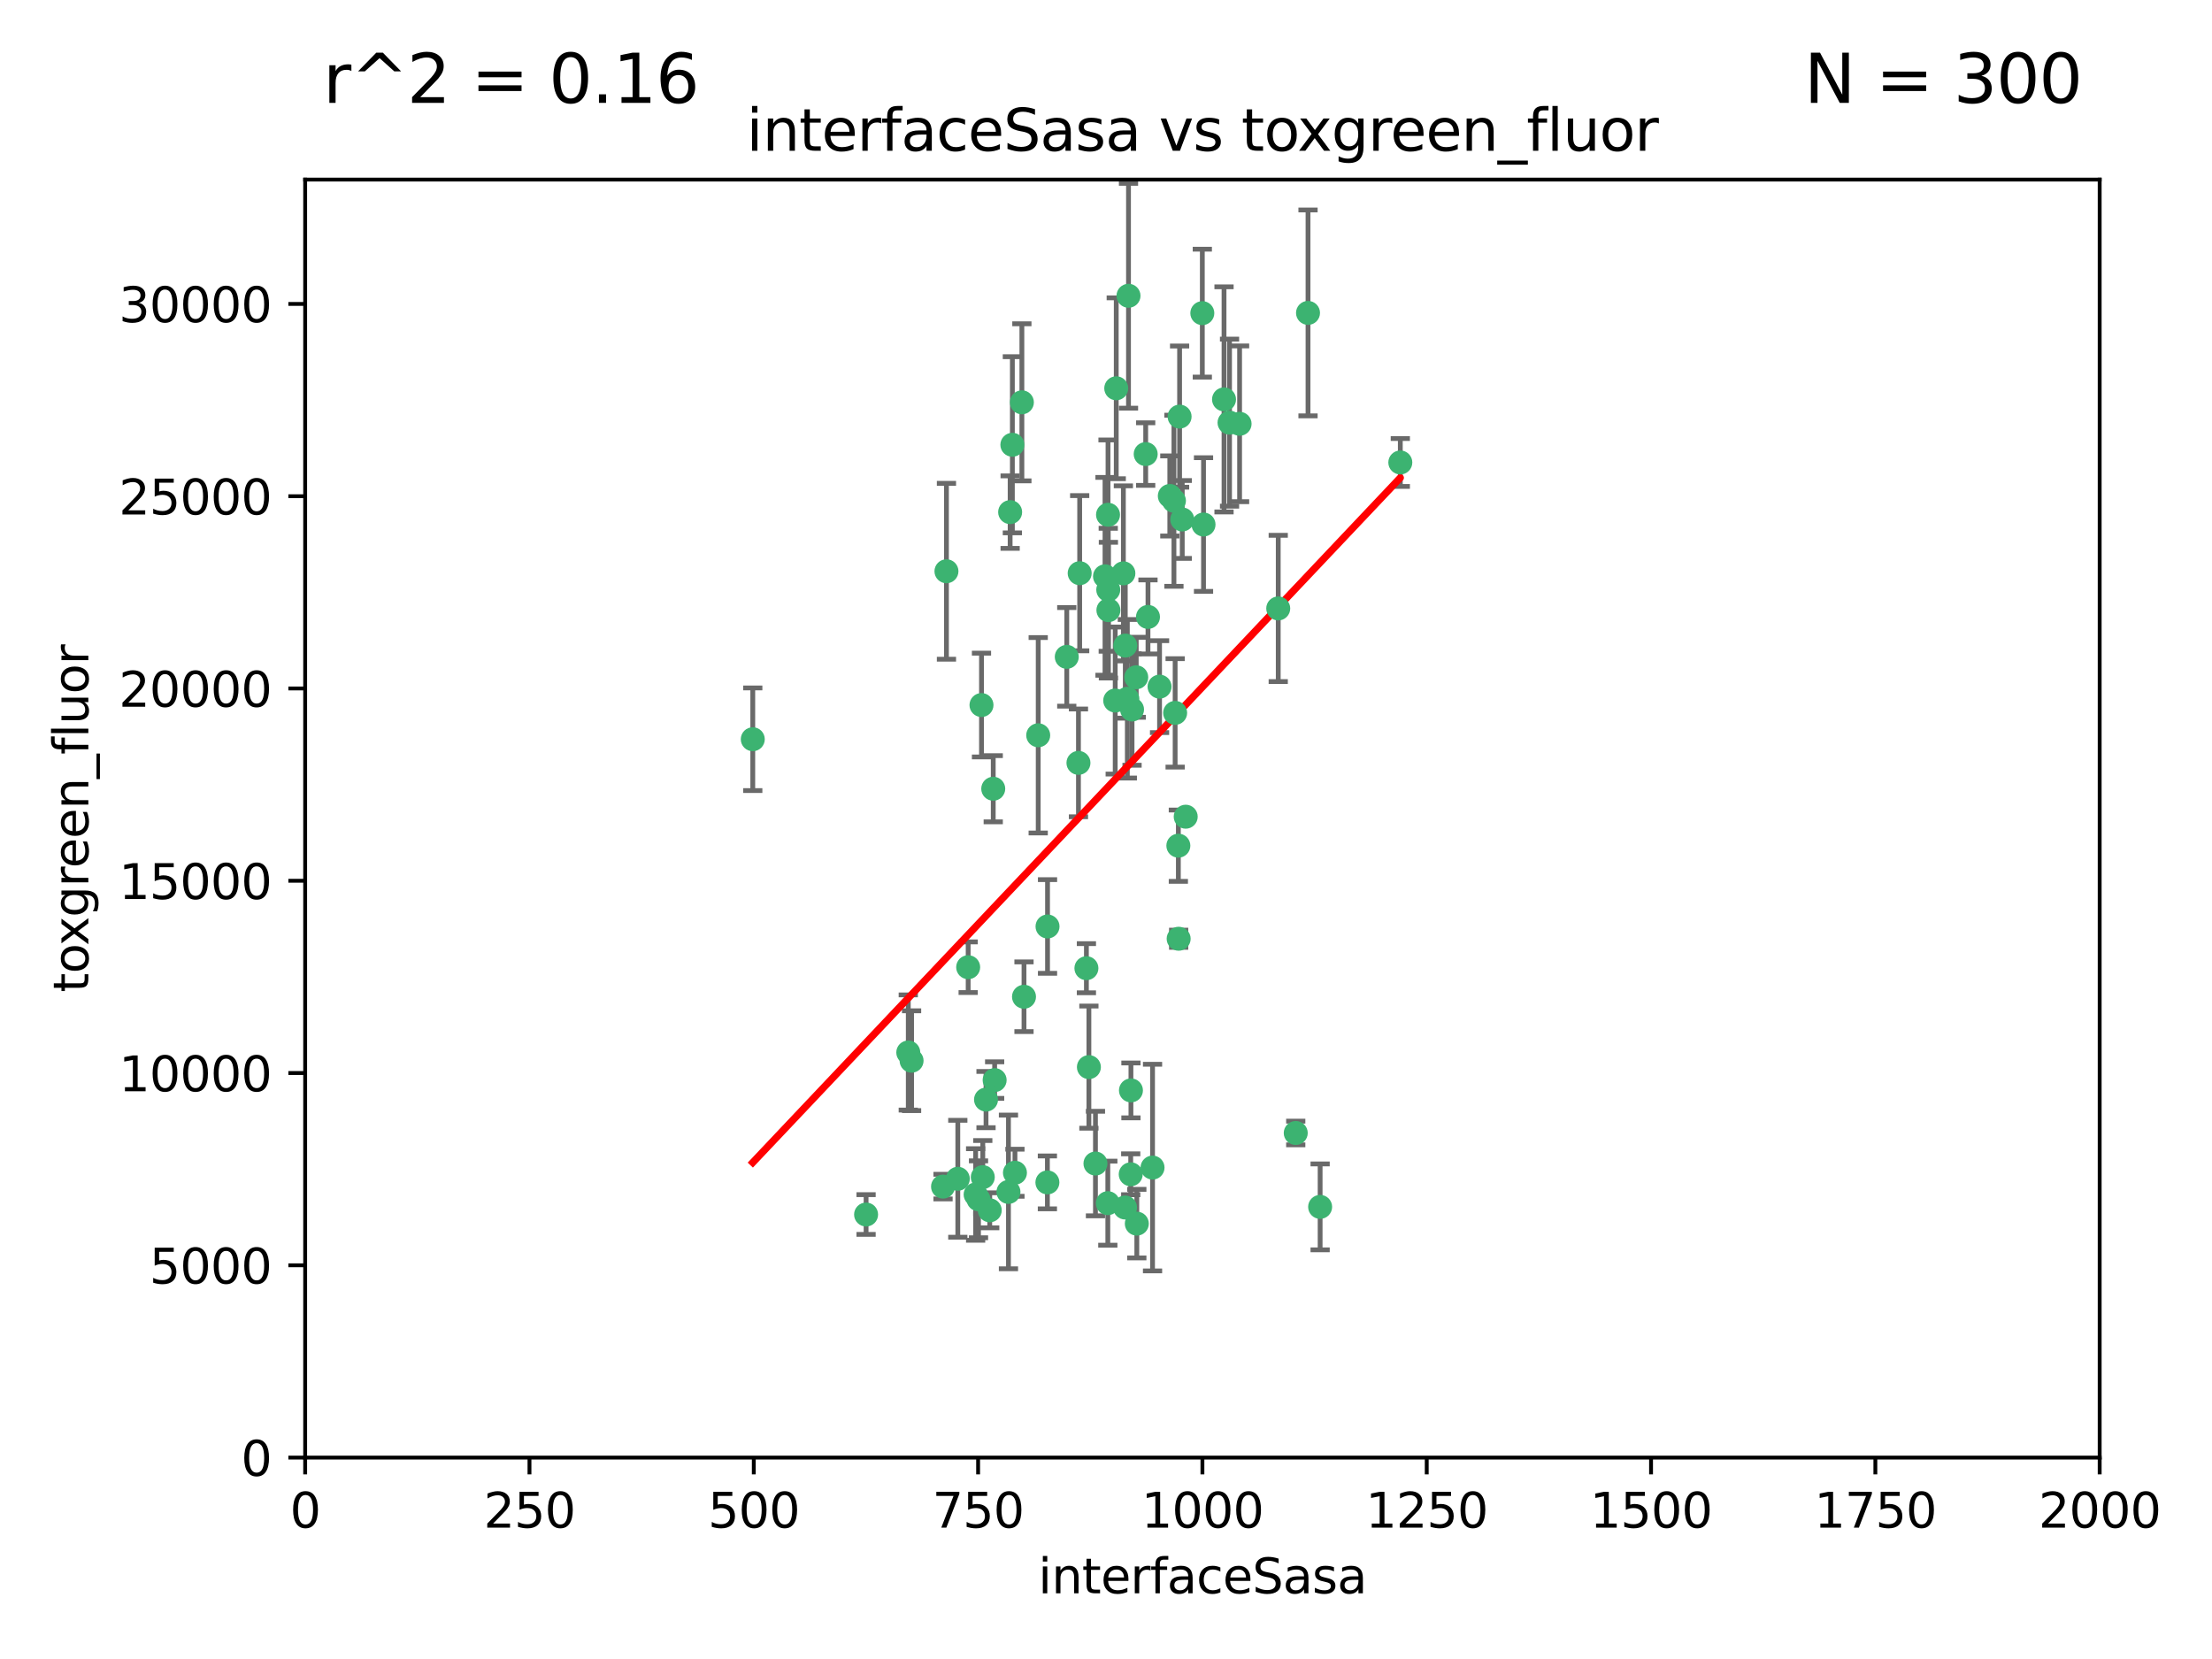 <?xml version="1.0" encoding="utf-8" standalone="no"?>
<!DOCTYPE svg PUBLIC "-//W3C//DTD SVG 1.1//EN"
  "http://www.w3.org/Graphics/SVG/1.1/DTD/svg11.dtd">
<svg xmlns:xlink="http://www.w3.org/1999/xlink" width="460.8pt" height="345.6pt" viewBox="0 0 460.8 345.6" xmlns="http://www.w3.org/2000/svg" version="1.1">
 <defs>
  <style type="text/css">*{stroke-linejoin: round; stroke-linecap: butt}</style>
 </defs>
 <g id="figure_1">
  <g id="patch_1">
   <path d="M 0 345.6 
L 460.8 345.6 
L 460.8 0 
L 0 0 
z
" style="fill: #ffffff"/>
  </g>
  <g id="axes_1">
   <g id="patch_2">
    <path d="M 63.571 303.64 
L 437.4 303.64 
L 437.4 37.411 
L 63.571 37.411 
z
" style="fill: #ffffff"/>
   </g>
   <g id="PathCollection_1">
    <defs>
     <path id="m732d95bd0b" d="M 0 1.118 
C 0.297 1.118 0.581 1 0.791 0.791 
C 1 0.581 1.118 0.297 1.118 0 
C 1.118 -0.297 1 -0.581 0.791 -0.791 
C 0.581 -1 0.297 -1.118 0 -1.118 
C -0.297 -1.118 -0.581 -1 -0.791 -0.791 
C -1 -0.581 -1.118 -0.297 -1.118 0 
C -1.118 0.297 -1 0.581 -0.791 0.791 
C -0.581 1 -0.297 1.118 0 1.118 
z
" style="stroke: #3cb371"/>
    </defs>
    <g clip-path="url(#p63d8b1e27f)">
     <use xlink:href="#m732d95bd0b" x="243.693" y="103.319" style="fill: #3cb371; stroke: #3cb371"/>
     <use xlink:href="#m732d95bd0b" x="272.484" y="65.184" style="fill: #3cb371; stroke: #3cb371"/>
     <use xlink:href="#m732d95bd0b" x="234.418" y="134.491" style="fill: #3cb371; stroke: #3cb371"/>
     <use xlink:href="#m732d95bd0b" x="266.28" y="126.749" style="fill: #3cb371; stroke: #3cb371"/>
     <use xlink:href="#m732d95bd0b" x="250.716" y="109.268" style="fill: #3cb371; stroke: #3cb371"/>
     <use xlink:href="#m732d95bd0b" x="254.987" y="83.201" style="fill: #3cb371; stroke: #3cb371"/>
     <use xlink:href="#m732d95bd0b" x="212.875" y="83.811" style="fill: #3cb371; stroke: #3cb371"/>
     <use xlink:href="#m732d95bd0b" x="258.229" y="88.286" style="fill: #3cb371; stroke: #3cb371"/>
     <use xlink:href="#m732d95bd0b" x="241.557" y="143.039" style="fill: #3cb371; stroke: #3cb371"/>
     <use xlink:href="#m732d95bd0b" x="230.869" y="122.859" style="fill: #3cb371; stroke: #3cb371"/>
     <use xlink:href="#m732d95bd0b" x="230.194" y="120.054" style="fill: #3cb371; stroke: #3cb371"/>
     <use xlink:href="#m732d95bd0b" x="246.284" y="108.214" style="fill: #3cb371; stroke: #3cb371"/>
     <use xlink:href="#m732d95bd0b" x="244.553" y="104.315" style="fill: #3cb371; stroke: #3cb371"/>
     <use xlink:href="#m732d95bd0b" x="235.088" y="61.614" style="fill: #3cb371; stroke: #3cb371"/>
     <use xlink:href="#m732d95bd0b" x="232.318" y="145.935" style="fill: #3cb371; stroke: #3cb371"/>
     <use xlink:href="#m732d95bd0b" x="256.134" y="88.045" style="fill: #3cb371; stroke: #3cb371"/>
     <use xlink:href="#m732d95bd0b" x="232.534" y="80.887" style="fill: #3cb371; stroke: #3cb371"/>
     <use xlink:href="#m732d95bd0b" x="234.02" y="119.44" style="fill: #3cb371; stroke: #3cb371"/>
     <use xlink:href="#m732d95bd0b" x="238.669" y="94.593" style="fill: #3cb371; stroke: #3cb371"/>
     <use xlink:href="#m732d95bd0b" x="210.43" y="106.684" style="fill: #3cb371; stroke: #3cb371"/>
     <use xlink:href="#m732d95bd0b" x="226.319" y="201.695" style="fill: #3cb371; stroke: #3cb371"/>
     <use xlink:href="#m732d95bd0b" x="245.731" y="86.787" style="fill: #3cb371; stroke: #3cb371"/>
     <use xlink:href="#m732d95bd0b" x="269.927" y="236.024" style="fill: #3cb371; stroke: #3cb371"/>
     <use xlink:href="#m732d95bd0b" x="240.095" y="243.228" style="fill: #3cb371; stroke: #3cb371"/>
     <use xlink:href="#m732d95bd0b" x="291.711" y="96.341" style="fill: #3cb371; stroke: #3cb371"/>
     <use xlink:href="#m732d95bd0b" x="224.916" y="119.409" style="fill: #3cb371; stroke: #3cb371"/>
     <use xlink:href="#m732d95bd0b" x="250.465" y="65.233" style="fill: #3cb371; stroke: #3cb371"/>
     <use xlink:href="#m732d95bd0b" x="204.462" y="146.874" style="fill: #3cb371; stroke: #3cb371"/>
     <use xlink:href="#m732d95bd0b" x="201.688" y="201.487" style="fill: #3cb371; stroke: #3cb371"/>
     <use xlink:href="#m732d95bd0b" x="204.731" y="245.224" style="fill: #3cb371; stroke: #3cb371"/>
     <use xlink:href="#m732d95bd0b" x="228.204" y="242.388" style="fill: #3cb371; stroke: #3cb371"/>
     <use xlink:href="#m732d95bd0b" x="226.837" y="222.299" style="fill: #3cb371; stroke: #3cb371"/>
     <use xlink:href="#m732d95bd0b" x="236.82" y="254.906" style="fill: #3cb371; stroke: #3cb371"/>
     <use xlink:href="#m732d95bd0b" x="222.228" y="136.835" style="fill: #3cb371; stroke: #3cb371"/>
     <use xlink:href="#m732d95bd0b" x="230.822" y="107.234" style="fill: #3cb371; stroke: #3cb371"/>
     <use xlink:href="#m732d95bd0b" x="224.662" y="158.921" style="fill: #3cb371; stroke: #3cb371"/>
     <use xlink:href="#m732d95bd0b" x="275.007" y="251.417" style="fill: #3cb371; stroke: #3cb371"/>
     <use xlink:href="#m732d95bd0b" x="236.699" y="141.091" style="fill: #3cb371; stroke: #3cb371"/>
     <use xlink:href="#m732d95bd0b" x="230.901" y="127.107" style="fill: #3cb371; stroke: #3cb371"/>
     <use xlink:href="#m732d95bd0b" x="234.375" y="251.547" style="fill: #3cb371; stroke: #3cb371"/>
     <use xlink:href="#m732d95bd0b" x="245.473" y="176.169" style="fill: #3cb371; stroke: #3cb371"/>
     <use xlink:href="#m732d95bd0b" x="206.91" y="164.309" style="fill: #3cb371; stroke: #3cb371"/>
     <use xlink:href="#m732d95bd0b" x="235.596" y="227.152" style="fill: #3cb371; stroke: #3cb371"/>
     <use xlink:href="#m732d95bd0b" x="218.219" y="193.002" style="fill: #3cb371; stroke: #3cb371"/>
     <use xlink:href="#m732d95bd0b" x="230.779" y="250.642" style="fill: #3cb371; stroke: #3cb371"/>
     <use xlink:href="#m732d95bd0b" x="210.08" y="248.301" style="fill: #3cb371; stroke: #3cb371"/>
     <use xlink:href="#m732d95bd0b" x="239.146" y="128.518" style="fill: #3cb371; stroke: #3cb371"/>
     <use xlink:href="#m732d95bd0b" x="203.841" y="249.837" style="fill: #3cb371; stroke: #3cb371"/>
     <use xlink:href="#m732d95bd0b" x="189.211" y="219.251" style="fill: #3cb371; stroke: #3cb371"/>
     <use xlink:href="#m732d95bd0b" x="244.803" y="148.507" style="fill: #3cb371; stroke: #3cb371"/>
     <use xlink:href="#m732d95bd0b" x="203.241" y="248.836" style="fill: #3cb371; stroke: #3cb371"/>
     <use xlink:href="#m732d95bd0b" x="216.278" y="153.171" style="fill: #3cb371; stroke: #3cb371"/>
     <use xlink:href="#m732d95bd0b" x="245.536" y="195.558" style="fill: #3cb371; stroke: #3cb371"/>
     <use xlink:href="#m732d95bd0b" x="206.181" y="252.131" style="fill: #3cb371; stroke: #3cb371"/>
     <use xlink:href="#m732d95bd0b" x="213.318" y="207.64" style="fill: #3cb371; stroke: #3cb371"/>
     <use xlink:href="#m732d95bd0b" x="235.826" y="147.801" style="fill: #3cb371; stroke: #3cb371"/>
     <use xlink:href="#m732d95bd0b" x="196.452" y="247.192" style="fill: #3cb371; stroke: #3cb371"/>
     <use xlink:href="#m732d95bd0b" x="218.192" y="246.317" style="fill: #3cb371; stroke: #3cb371"/>
     <use xlink:href="#m732d95bd0b" x="247.005" y="170.133" style="fill: #3cb371; stroke: #3cb371"/>
     <use xlink:href="#m732d95bd0b" x="189.899" y="220.964" style="fill: #3cb371; stroke: #3cb371"/>
     <use xlink:href="#m732d95bd0b" x="180.421" y="253.008" style="fill: #3cb371; stroke: #3cb371"/>
     <use xlink:href="#m732d95bd0b" x="205.407" y="229.064" style="fill: #3cb371; stroke: #3cb371"/>
     <use xlink:href="#m732d95bd0b" x="234.846" y="145.567" style="fill: #3cb371; stroke: #3cb371"/>
     <use xlink:href="#m732d95bd0b" x="210.895" y="92.655" style="fill: #3cb371; stroke: #3cb371"/>
     <use xlink:href="#m732d95bd0b" x="197.163" y="119.004" style="fill: #3cb371; stroke: #3cb371"/>
     <use xlink:href="#m732d95bd0b" x="211.432" y="244.305" style="fill: #3cb371; stroke: #3cb371"/>
     <use xlink:href="#m732d95bd0b" x="199.529" y="245.561" style="fill: #3cb371; stroke: #3cb371"/>
     <use xlink:href="#m732d95bd0b" x="235.549" y="244.625" style="fill: #3cb371; stroke: #3cb371"/>
     <use xlink:href="#m732d95bd0b" x="207.202" y="225.004" style="fill: #3cb371; stroke: #3cb371"/>
     <use xlink:href="#m732d95bd0b" x="156.817" y="153.996" style="fill: #3cb371; stroke: #3cb371"/>
    </g>
   </g>
   <g id="matplotlib.axis_1">
    <g id="xtick_1">
     <g id="line2d_1">
      <defs>
       <path id="m27778fb259" d="M 0 0 
L 0 3.5 
" style="stroke: #000000; stroke-width: 0.8"/>
      </defs>
      <g>
       <use xlink:href="#m27778fb259" x="63.571" y="303.64" style="stroke: #000000; stroke-width: 0.8"/>
      </g>
     </g>
     <g id="text_1">
      <!-- 0 -->
      <g transform="translate(60.39 318.238)scale(0.1 -0.1)">
       <defs>
        <path id="DejaVuSans-30" d="M 2034 4250 
Q 1547 4250 1301 3770 
Q 1056 3291 1056 2328 
Q 1056 1369 1301 889 
Q 1547 409 2034 409 
Q 2525 409 2770 889 
Q 3016 1369 3016 2328 
Q 3016 3291 2770 3770 
Q 2525 4250 2034 4250 
z
M 2034 4750 
Q 2819 4750 3233 4129 
Q 3647 3509 3647 2328 
Q 3647 1150 3233 529 
Q 2819 -91 2034 -91 
Q 1250 -91 836 529 
Q 422 1150 422 2328 
Q 422 3509 836 4129 
Q 1250 4750 2034 4750 
z
" transform="scale(0.016)"/>
       </defs>
       <use xlink:href="#DejaVuSans-30"/>
      </g>
     </g>
    </g>
    <g id="xtick_2">
     <g id="line2d_2">
      <g>
       <use xlink:href="#m27778fb259" x="110.3" y="303.64" style="stroke: #000000; stroke-width: 0.8"/>
      </g>
     </g>
     <g id="text_2">
      <!-- 250 -->
      <g transform="translate(100.756 318.238)scale(0.1 -0.1)">
       <defs>
        <path id="DejaVuSans-32" d="M 1228 531 
L 3431 531 
L 3431 0 
L 469 0 
L 469 531 
Q 828 903 1448 1529 
Q 2069 2156 2228 2338 
Q 2531 2678 2651 2914 
Q 2772 3150 2772 3378 
Q 2772 3750 2511 3984 
Q 2250 4219 1831 4219 
Q 1534 4219 1204 4116 
Q 875 4013 500 3803 
L 500 4441 
Q 881 4594 1212 4672 
Q 1544 4750 1819 4750 
Q 2544 4750 2975 4387 
Q 3406 4025 3406 3419 
Q 3406 3131 3298 2873 
Q 3191 2616 2906 2266 
Q 2828 2175 2409 1742 
Q 1991 1309 1228 531 
z
" transform="scale(0.016)"/>
        <path id="DejaVuSans-35" d="M 691 4666 
L 3169 4666 
L 3169 4134 
L 1269 4134 
L 1269 2991 
Q 1406 3038 1543 3061 
Q 1681 3084 1819 3084 
Q 2600 3084 3056 2656 
Q 3513 2228 3513 1497 
Q 3513 744 3044 326 
Q 2575 -91 1722 -91 
Q 1428 -91 1123 -41 
Q 819 9 494 109 
L 494 744 
Q 775 591 1075 516 
Q 1375 441 1709 441 
Q 2250 441 2565 725 
Q 2881 1009 2881 1497 
Q 2881 1984 2565 2268 
Q 2250 2553 1709 2553 
Q 1456 2553 1204 2497 
Q 953 2441 691 2322 
L 691 4666 
z
" transform="scale(0.016)"/>
       </defs>
       <use xlink:href="#DejaVuSans-32"/>
       <use xlink:href="#DejaVuSans-35" x="63.623"/>
       <use xlink:href="#DejaVuSans-30" x="127.246"/>
      </g>
     </g>
    </g>
    <g id="xtick_3">
     <g id="line2d_3">
      <g>
       <use xlink:href="#m27778fb259" x="157.028" y="303.64" style="stroke: #000000; stroke-width: 0.8"/>
      </g>
     </g>
     <g id="text_3">
      <!-- 500 -->
      <g transform="translate(147.485 318.238)scale(0.1 -0.1)">
       <use xlink:href="#DejaVuSans-35"/>
       <use xlink:href="#DejaVuSans-30" x="63.623"/>
       <use xlink:href="#DejaVuSans-30" x="127.246"/>
      </g>
     </g>
    </g>
    <g id="xtick_4">
     <g id="line2d_4">
      <g>
       <use xlink:href="#m27778fb259" x="203.757" y="303.64" style="stroke: #000000; stroke-width: 0.8"/>
      </g>
     </g>
     <g id="text_4">
      <!-- 750 -->
      <g transform="translate(194.213 318.238)scale(0.1 -0.1)">
       <defs>
        <path id="DejaVuSans-37" d="M 525 4666 
L 3525 4666 
L 3525 4397 
L 1831 0 
L 1172 0 
L 2766 4134 
L 525 4134 
L 525 4666 
z
" transform="scale(0.016)"/>
       </defs>
       <use xlink:href="#DejaVuSans-37"/>
       <use xlink:href="#DejaVuSans-35" x="63.623"/>
       <use xlink:href="#DejaVuSans-30" x="127.246"/>
      </g>
     </g>
    </g>
    <g id="xtick_5">
     <g id="line2d_5">
      <g>
       <use xlink:href="#m27778fb259" x="250.486" y="303.64" style="stroke: #000000; stroke-width: 0.8"/>
      </g>
     </g>
     <g id="text_5">
      <!-- 1000 -->
      <g transform="translate(237.761 318.238)scale(0.1 -0.1)">
       <defs>
        <path id="DejaVuSans-31" d="M 794 531 
L 1825 531 
L 1825 4091 
L 703 3866 
L 703 4441 
L 1819 4666 
L 2450 4666 
L 2450 531 
L 3481 531 
L 3481 0 
L 794 0 
L 794 531 
z
" transform="scale(0.016)"/>
       </defs>
       <use xlink:href="#DejaVuSans-31"/>
       <use xlink:href="#DejaVuSans-30" x="63.623"/>
       <use xlink:href="#DejaVuSans-30" x="127.246"/>
       <use xlink:href="#DejaVuSans-30" x="190.869"/>
      </g>
     </g>
    </g>
    <g id="xtick_6">
     <g id="line2d_6">
      <g>
       <use xlink:href="#m27778fb259" x="297.214" y="303.64" style="stroke: #000000; stroke-width: 0.8"/>
      </g>
     </g>
     <g id="text_6">
      <!-- 1250 -->
      <g transform="translate(284.489 318.238)scale(0.1 -0.1)">
       <use xlink:href="#DejaVuSans-31"/>
       <use xlink:href="#DejaVuSans-32" x="63.623"/>
       <use xlink:href="#DejaVuSans-35" x="127.246"/>
       <use xlink:href="#DejaVuSans-30" x="190.869"/>
      </g>
     </g>
    </g>
    <g id="xtick_7">
     <g id="line2d_7">
      <g>
       <use xlink:href="#m27778fb259" x="343.943" y="303.64" style="stroke: #000000; stroke-width: 0.8"/>
      </g>
     </g>
     <g id="text_7">
      <!-- 1500 -->
      <g transform="translate(331.218 318.238)scale(0.1 -0.1)">
       <use xlink:href="#DejaVuSans-31"/>
       <use xlink:href="#DejaVuSans-35" x="63.623"/>
       <use xlink:href="#DejaVuSans-30" x="127.246"/>
       <use xlink:href="#DejaVuSans-30" x="190.869"/>
      </g>
     </g>
    </g>
    <g id="xtick_8">
     <g id="line2d_8">
      <g>
       <use xlink:href="#m27778fb259" x="390.671" y="303.64" style="stroke: #000000; stroke-width: 0.8"/>
      </g>
     </g>
     <g id="text_8">
      <!-- 1750 -->
      <g transform="translate(377.946 318.238)scale(0.1 -0.1)">
       <use xlink:href="#DejaVuSans-31"/>
       <use xlink:href="#DejaVuSans-37" x="63.623"/>
       <use xlink:href="#DejaVuSans-35" x="127.246"/>
       <use xlink:href="#DejaVuSans-30" x="190.869"/>
      </g>
     </g>
    </g>
    <g id="xtick_9">
     <g id="line2d_9">
      <g>
       <use xlink:href="#m27778fb259" x="437.4" y="303.64" style="stroke: #000000; stroke-width: 0.8"/>
      </g>
     </g>
     <g id="text_9">
      <!-- 2000 -->
      <g transform="translate(424.675 318.238)scale(0.1 -0.1)">
       <use xlink:href="#DejaVuSans-32"/>
       <use xlink:href="#DejaVuSans-30" x="63.623"/>
       <use xlink:href="#DejaVuSans-30" x="127.246"/>
       <use xlink:href="#DejaVuSans-30" x="190.869"/>
      </g>
     </g>
    </g>
    <g id="text_10">
     <!-- interfaceSasa -->
     <g transform="translate(216.279 331.917)scale(0.1 -0.1)">
      <defs>
       <path id="DejaVuSans-69" d="M 603 3500 
L 1178 3500 
L 1178 0 
L 603 0 
L 603 3500 
z
M 603 4863 
L 1178 4863 
L 1178 4134 
L 603 4134 
L 603 4863 
z
" transform="scale(0.016)"/>
       <path id="DejaVuSans-6e" d="M 3513 2113 
L 3513 0 
L 2938 0 
L 2938 2094 
Q 2938 2591 2744 2837 
Q 2550 3084 2163 3084 
Q 1697 3084 1428 2787 
Q 1159 2491 1159 1978 
L 1159 0 
L 581 0 
L 581 3500 
L 1159 3500 
L 1159 2956 
Q 1366 3272 1645 3428 
Q 1925 3584 2291 3584 
Q 2894 3584 3203 3211 
Q 3513 2838 3513 2113 
z
" transform="scale(0.016)"/>
       <path id="DejaVuSans-74" d="M 1172 4494 
L 1172 3500 
L 2356 3500 
L 2356 3053 
L 1172 3053 
L 1172 1153 
Q 1172 725 1289 603 
Q 1406 481 1766 481 
L 2356 481 
L 2356 0 
L 1766 0 
Q 1100 0 847 248 
Q 594 497 594 1153 
L 594 3053 
L 172 3053 
L 172 3500 
L 594 3500 
L 594 4494 
L 1172 4494 
z
" transform="scale(0.016)"/>
       <path id="DejaVuSans-65" d="M 3597 1894 
L 3597 1613 
L 953 1613 
Q 991 1019 1311 708 
Q 1631 397 2203 397 
Q 2534 397 2845 478 
Q 3156 559 3463 722 
L 3463 178 
Q 3153 47 2828 -22 
Q 2503 -91 2169 -91 
Q 1331 -91 842 396 
Q 353 884 353 1716 
Q 353 2575 817 3079 
Q 1281 3584 2069 3584 
Q 2775 3584 3186 3129 
Q 3597 2675 3597 1894 
z
M 3022 2063 
Q 3016 2534 2758 2815 
Q 2500 3097 2075 3097 
Q 1594 3097 1305 2825 
Q 1016 2553 972 2059 
L 3022 2063 
z
" transform="scale(0.016)"/>
       <path id="DejaVuSans-72" d="M 2631 2963 
Q 2534 3019 2420 3045 
Q 2306 3072 2169 3072 
Q 1681 3072 1420 2755 
Q 1159 2438 1159 1844 
L 1159 0 
L 581 0 
L 581 3500 
L 1159 3500 
L 1159 2956 
Q 1341 3275 1631 3429 
Q 1922 3584 2338 3584 
Q 2397 3584 2469 3576 
Q 2541 3569 2628 3553 
L 2631 2963 
z
" transform="scale(0.016)"/>
       <path id="DejaVuSans-66" d="M 2375 4863 
L 2375 4384 
L 1825 4384 
Q 1516 4384 1395 4259 
Q 1275 4134 1275 3809 
L 1275 3500 
L 2222 3500 
L 2222 3053 
L 1275 3053 
L 1275 0 
L 697 0 
L 697 3053 
L 147 3053 
L 147 3500 
L 697 3500 
L 697 3744 
Q 697 4328 969 4595 
Q 1241 4863 1831 4863 
L 2375 4863 
z
" transform="scale(0.016)"/>
       <path id="DejaVuSans-61" d="M 2194 1759 
Q 1497 1759 1228 1600 
Q 959 1441 959 1056 
Q 959 750 1161 570 
Q 1363 391 1709 391 
Q 2188 391 2477 730 
Q 2766 1069 2766 1631 
L 2766 1759 
L 2194 1759 
z
M 3341 1997 
L 3341 0 
L 2766 0 
L 2766 531 
Q 2569 213 2275 61 
Q 1981 -91 1556 -91 
Q 1019 -91 701 211 
Q 384 513 384 1019 
Q 384 1609 779 1909 
Q 1175 2209 1959 2209 
L 2766 2209 
L 2766 2266 
Q 2766 2663 2505 2880 
Q 2244 3097 1772 3097 
Q 1472 3097 1187 3025 
Q 903 2953 641 2809 
L 641 3341 
Q 956 3463 1253 3523 
Q 1550 3584 1831 3584 
Q 2591 3584 2966 3190 
Q 3341 2797 3341 1997 
z
" transform="scale(0.016)"/>
       <path id="DejaVuSans-63" d="M 3122 3366 
L 3122 2828 
Q 2878 2963 2633 3030 
Q 2388 3097 2138 3097 
Q 1578 3097 1268 2742 
Q 959 2388 959 1747 
Q 959 1106 1268 751 
Q 1578 397 2138 397 
Q 2388 397 2633 464 
Q 2878 531 3122 666 
L 3122 134 
Q 2881 22 2623 -34 
Q 2366 -91 2075 -91 
Q 1284 -91 818 406 
Q 353 903 353 1747 
Q 353 2603 823 3093 
Q 1294 3584 2113 3584 
Q 2378 3584 2631 3529 
Q 2884 3475 3122 3366 
z
" transform="scale(0.016)"/>
       <path id="DejaVuSans-53" d="M 3425 4513 
L 3425 3897 
Q 3066 4069 2747 4153 
Q 2428 4238 2131 4238 
Q 1616 4238 1336 4038 
Q 1056 3838 1056 3469 
Q 1056 3159 1242 3001 
Q 1428 2844 1947 2747 
L 2328 2669 
Q 3034 2534 3370 2195 
Q 3706 1856 3706 1288 
Q 3706 609 3251 259 
Q 2797 -91 1919 -91 
Q 1588 -91 1214 -16 
Q 841 59 441 206 
L 441 856 
Q 825 641 1194 531 
Q 1563 422 1919 422 
Q 2459 422 2753 634 
Q 3047 847 3047 1241 
Q 3047 1584 2836 1778 
Q 2625 1972 2144 2069 
L 1759 2144 
Q 1053 2284 737 2584 
Q 422 2884 422 3419 
Q 422 4038 858 4394 
Q 1294 4750 2059 4750 
Q 2388 4750 2728 4690 
Q 3069 4631 3425 4513 
z
" transform="scale(0.016)"/>
       <path id="DejaVuSans-73" d="M 2834 3397 
L 2834 2853 
Q 2591 2978 2328 3040 
Q 2066 3103 1784 3103 
Q 1356 3103 1142 2972 
Q 928 2841 928 2578 
Q 928 2378 1081 2264 
Q 1234 2150 1697 2047 
L 1894 2003 
Q 2506 1872 2764 1633 
Q 3022 1394 3022 966 
Q 3022 478 2636 193 
Q 2250 -91 1575 -91 
Q 1294 -91 989 -36 
Q 684 19 347 128 
L 347 722 
Q 666 556 975 473 
Q 1284 391 1588 391 
Q 1994 391 2212 530 
Q 2431 669 2431 922 
Q 2431 1156 2273 1281 
Q 2116 1406 1581 1522 
L 1381 1569 
Q 847 1681 609 1914 
Q 372 2147 372 2553 
Q 372 3047 722 3315 
Q 1072 3584 1716 3584 
Q 2034 3584 2315 3537 
Q 2597 3491 2834 3397 
z
" transform="scale(0.016)"/>
      </defs>
      <use xlink:href="#DejaVuSans-69"/>
      <use xlink:href="#DejaVuSans-6e" x="27.783"/>
      <use xlink:href="#DejaVuSans-74" x="91.162"/>
      <use xlink:href="#DejaVuSans-65" x="130.371"/>
      <use xlink:href="#DejaVuSans-72" x="191.895"/>
      <use xlink:href="#DejaVuSans-66" x="233.008"/>
      <use xlink:href="#DejaVuSans-61" x="268.213"/>
      <use xlink:href="#DejaVuSans-63" x="329.492"/>
      <use xlink:href="#DejaVuSans-65" x="384.473"/>
      <use xlink:href="#DejaVuSans-53" x="445.996"/>
      <use xlink:href="#DejaVuSans-61" x="509.473"/>
      <use xlink:href="#DejaVuSans-73" x="570.752"/>
      <use xlink:href="#DejaVuSans-61" x="622.852"/>
     </g>
    </g>
   </g>
   <g id="matplotlib.axis_2">
    <g id="ytick_1">
     <g id="line2d_10">
      <defs>
       <path id="mae249e7ae5" d="M 0 0 
L -3.5 0 
" style="stroke: #000000; stroke-width: 0.8"/>
      </defs>
      <g>
       <use xlink:href="#mae249e7ae5" x="63.571" y="303.64" style="stroke: #000000; stroke-width: 0.8"/>
      </g>
     </g>
     <g id="text_11">
      <!-- 0 -->
      <g transform="translate(50.209 307.439)scale(0.1 -0.1)">
       <use xlink:href="#DejaVuSans-30"/>
      </g>
     </g>
    </g>
    <g id="ytick_2">
     <g id="line2d_11">
      <g>
       <use xlink:href="#mae249e7ae5" x="63.571" y="263.586" style="stroke: #000000; stroke-width: 0.8"/>
      </g>
     </g>
     <g id="text_12">
      <!-- 5000 -->
      <g transform="translate(31.121 267.385)scale(0.1 -0.1)">
       <use xlink:href="#DejaVuSans-35"/>
       <use xlink:href="#DejaVuSans-30" x="63.623"/>
       <use xlink:href="#DejaVuSans-30" x="127.246"/>
       <use xlink:href="#DejaVuSans-30" x="190.869"/>
      </g>
     </g>
    </g>
    <g id="ytick_3">
     <g id="line2d_12">
      <g>
       <use xlink:href="#mae249e7ae5" x="63.571" y="223.532" style="stroke: #000000; stroke-width: 0.8"/>
      </g>
     </g>
     <g id="text_13">
      <!-- 10000 -->
      <g transform="translate(24.759 227.331)scale(0.1 -0.1)">
       <use xlink:href="#DejaVuSans-31"/>
       <use xlink:href="#DejaVuSans-30" x="63.623"/>
       <use xlink:href="#DejaVuSans-30" x="127.246"/>
       <use xlink:href="#DejaVuSans-30" x="190.869"/>
       <use xlink:href="#DejaVuSans-30" x="254.492"/>
      </g>
     </g>
    </g>
    <g id="ytick_4">
     <g id="line2d_13">
      <g>
       <use xlink:href="#mae249e7ae5" x="63.571" y="183.478" style="stroke: #000000; stroke-width: 0.8"/>
      </g>
     </g>
     <g id="text_14">
      <!-- 15000 -->
      <g transform="translate(24.759 187.278)scale(0.1 -0.1)">
       <use xlink:href="#DejaVuSans-31"/>
       <use xlink:href="#DejaVuSans-35" x="63.623"/>
       <use xlink:href="#DejaVuSans-30" x="127.246"/>
       <use xlink:href="#DejaVuSans-30" x="190.869"/>
       <use xlink:href="#DejaVuSans-30" x="254.492"/>
      </g>
     </g>
    </g>
    <g id="ytick_5">
     <g id="line2d_14">
      <g>
       <use xlink:href="#mae249e7ae5" x="63.571" y="143.424" style="stroke: #000000; stroke-width: 0.8"/>
      </g>
     </g>
     <g id="text_15">
      <!-- 20000 -->
      <g transform="translate(24.759 147.224)scale(0.1 -0.1)">
       <use xlink:href="#DejaVuSans-32"/>
       <use xlink:href="#DejaVuSans-30" x="63.623"/>
       <use xlink:href="#DejaVuSans-30" x="127.246"/>
       <use xlink:href="#DejaVuSans-30" x="190.869"/>
       <use xlink:href="#DejaVuSans-30" x="254.492"/>
      </g>
     </g>
    </g>
    <g id="ytick_6">
     <g id="line2d_15">
      <g>
       <use xlink:href="#mae249e7ae5" x="63.571" y="103.371" style="stroke: #000000; stroke-width: 0.8"/>
      </g>
     </g>
     <g id="text_16">
      <!-- 25000 -->
      <g transform="translate(24.759 107.17)scale(0.1 -0.1)">
       <use xlink:href="#DejaVuSans-32"/>
       <use xlink:href="#DejaVuSans-35" x="63.623"/>
       <use xlink:href="#DejaVuSans-30" x="127.246"/>
       <use xlink:href="#DejaVuSans-30" x="190.869"/>
       <use xlink:href="#DejaVuSans-30" x="254.492"/>
      </g>
     </g>
    </g>
    <g id="ytick_7">
     <g id="line2d_16">
      <g>
       <use xlink:href="#mae249e7ae5" x="63.571" y="63.317" style="stroke: #000000; stroke-width: 0.8"/>
      </g>
     </g>
     <g id="text_17">
      <!-- 30000 -->
      <g transform="translate(24.759 67.116)scale(0.1 -0.1)">
       <defs>
        <path id="DejaVuSans-33" d="M 2597 2516 
Q 3050 2419 3304 2112 
Q 3559 1806 3559 1356 
Q 3559 666 3084 287 
Q 2609 -91 1734 -91 
Q 1441 -91 1130 -33 
Q 819 25 488 141 
L 488 750 
Q 750 597 1062 519 
Q 1375 441 1716 441 
Q 2309 441 2620 675 
Q 2931 909 2931 1356 
Q 2931 1769 2642 2001 
Q 2353 2234 1838 2234 
L 1294 2234 
L 1294 2753 
L 1863 2753 
Q 2328 2753 2575 2939 
Q 2822 3125 2822 3475 
Q 2822 3834 2567 4026 
Q 2313 4219 1838 4219 
Q 1578 4219 1281 4162 
Q 984 4106 628 3988 
L 628 4550 
Q 988 4650 1302 4700 
Q 1616 4750 1894 4750 
Q 2613 4750 3031 4423 
Q 3450 4097 3450 3541 
Q 3450 3153 3228 2886 
Q 3006 2619 2597 2516 
z
" transform="scale(0.016)"/>
       </defs>
       <use xlink:href="#DejaVuSans-33"/>
       <use xlink:href="#DejaVuSans-30" x="63.623"/>
       <use xlink:href="#DejaVuSans-30" x="127.246"/>
       <use xlink:href="#DejaVuSans-30" x="190.869"/>
       <use xlink:href="#DejaVuSans-30" x="254.492"/>
      </g>
     </g>
    </g>
    <g id="text_18">
     <!-- toxgreen_fluor -->
     <g transform="translate(18.401 206.72)rotate(-90)scale(0.1 -0.1)">
      <defs>
       <path id="DejaVuSans-6f" d="M 1959 3097 
Q 1497 3097 1228 2736 
Q 959 2375 959 1747 
Q 959 1119 1226 758 
Q 1494 397 1959 397 
Q 2419 397 2687 759 
Q 2956 1122 2956 1747 
Q 2956 2369 2687 2733 
Q 2419 3097 1959 3097 
z
M 1959 3584 
Q 2709 3584 3137 3096 
Q 3566 2609 3566 1747 
Q 3566 888 3137 398 
Q 2709 -91 1959 -91 
Q 1206 -91 779 398 
Q 353 888 353 1747 
Q 353 2609 779 3096 
Q 1206 3584 1959 3584 
z
" transform="scale(0.016)"/>
       <path id="DejaVuSans-78" d="M 3513 3500 
L 2247 1797 
L 3578 0 
L 2900 0 
L 1881 1375 
L 863 0 
L 184 0 
L 1544 1831 
L 300 3500 
L 978 3500 
L 1906 2253 
L 2834 3500 
L 3513 3500 
z
" transform="scale(0.016)"/>
       <path id="DejaVuSans-67" d="M 2906 1791 
Q 2906 2416 2648 2759 
Q 2391 3103 1925 3103 
Q 1463 3103 1205 2759 
Q 947 2416 947 1791 
Q 947 1169 1205 825 
Q 1463 481 1925 481 
Q 2391 481 2648 825 
Q 2906 1169 2906 1791 
z
M 3481 434 
Q 3481 -459 3084 -895 
Q 2688 -1331 1869 -1331 
Q 1566 -1331 1297 -1286 
Q 1028 -1241 775 -1147 
L 775 -588 
Q 1028 -725 1275 -790 
Q 1522 -856 1778 -856 
Q 2344 -856 2625 -561 
Q 2906 -266 2906 331 
L 2906 616 
Q 2728 306 2450 153 
Q 2172 0 1784 0 
Q 1141 0 747 490 
Q 353 981 353 1791 
Q 353 2603 747 3093 
Q 1141 3584 1784 3584 
Q 2172 3584 2450 3431 
Q 2728 3278 2906 2969 
L 2906 3500 
L 3481 3500 
L 3481 434 
z
" transform="scale(0.016)"/>
       <path id="DejaVuSans-5f" d="M 3263 -1063 
L 3263 -1509 
L -63 -1509 
L -63 -1063 
L 3263 -1063 
z
" transform="scale(0.016)"/>
       <path id="DejaVuSans-6c" d="M 603 4863 
L 1178 4863 
L 1178 0 
L 603 0 
L 603 4863 
z
" transform="scale(0.016)"/>
       <path id="DejaVuSans-75" d="M 544 1381 
L 544 3500 
L 1119 3500 
L 1119 1403 
Q 1119 906 1312 657 
Q 1506 409 1894 409 
Q 2359 409 2629 706 
Q 2900 1003 2900 1516 
L 2900 3500 
L 3475 3500 
L 3475 0 
L 2900 0 
L 2900 538 
Q 2691 219 2414 64 
Q 2138 -91 1772 -91 
Q 1169 -91 856 284 
Q 544 659 544 1381 
z
M 1991 3584 
L 1991 3584 
z
" transform="scale(0.016)"/>
      </defs>
      <use xlink:href="#DejaVuSans-74"/>
      <use xlink:href="#DejaVuSans-6f" x="39.209"/>
      <use xlink:href="#DejaVuSans-78" x="97.266"/>
      <use xlink:href="#DejaVuSans-67" x="156.445"/>
      <use xlink:href="#DejaVuSans-72" x="219.922"/>
      <use xlink:href="#DejaVuSans-65" x="258.785"/>
      <use xlink:href="#DejaVuSans-65" x="320.309"/>
      <use xlink:href="#DejaVuSans-6e" x="381.832"/>
      <use xlink:href="#DejaVuSans-5f" x="445.211"/>
      <use xlink:href="#DejaVuSans-66" x="495.211"/>
      <use xlink:href="#DejaVuSans-6c" x="530.416"/>
      <use xlink:href="#DejaVuSans-75" x="558.199"/>
      <use xlink:href="#DejaVuSans-6f" x="621.578"/>
      <use xlink:href="#DejaVuSans-72" x="682.76"/>
     </g>
    </g>
   </g>
   <g id="LineCollection_1">
    <path d="M 243.693 111.662 
L 243.693 94.976 
" clip-path="url(#p63d8b1e27f)" style="fill: none; stroke: #696969"/>
    <path d="M 272.484 86.629 
L 272.484 43.739 
" clip-path="url(#p63d8b1e27f)" style="fill: none; stroke: #696969"/>
    <path d="M 234.418 149.606 
L 234.418 119.375 
" clip-path="url(#p63d8b1e27f)" style="fill: none; stroke: #696969"/>
    <path d="M 266.28 141.983 
L 266.28 111.515 
" clip-path="url(#p63d8b1e27f)" style="fill: none; stroke: #696969"/>
    <path d="M 250.716 123.191 
L 250.716 95.346 
" clip-path="url(#p63d8b1e27f)" style="fill: none; stroke: #696969"/>
    <path d="M 254.987 106.648 
L 254.987 59.753 
" clip-path="url(#p63d8b1e27f)" style="fill: none; stroke: #696969"/>
    <path d="M 212.875 100.173 
L 212.875 67.45 
" clip-path="url(#p63d8b1e27f)" style="fill: none; stroke: #696969"/>
    <path d="M 258.229 104.51 
L 258.229 72.063 
" clip-path="url(#p63d8b1e27f)" style="fill: none; stroke: #696969"/>
    <path d="M 241.557 152.61 
L 241.557 133.468 
" clip-path="url(#p63d8b1e27f)" style="fill: none; stroke: #696969"/>
    <path d="M 230.869 135.667 
L 230.869 110.051 
" clip-path="url(#p63d8b1e27f)" style="fill: none; stroke: #696969"/>
    <path d="M 230.194 140.659 
L 230.194 99.45 
" clip-path="url(#p63d8b1e27f)" style="fill: none; stroke: #696969"/>
    <path d="M 246.284 116.326 
L 246.284 100.101 
" clip-path="url(#p63d8b1e27f)" style="fill: none; stroke: #696969"/>
    <path d="M 244.553 122.133 
L 244.553 86.497 
" clip-path="url(#p63d8b1e27f)" style="fill: none; stroke: #696969"/>
    <path d="M 235.088 85.029 
L 235.088 38.199 
" clip-path="url(#p63d8b1e27f)" style="fill: none; stroke: #696969"/>
    <path d="M 232.318 161.248 
L 232.318 130.622 
" clip-path="url(#p63d8b1e27f)" style="fill: none; stroke: #696969"/>
    <path d="M 256.134 105.444 
L 256.134 70.646 
" clip-path="url(#p63d8b1e27f)" style="fill: none; stroke: #696969"/>
    <path d="M 232.534 99.727 
L 232.534 62.047 
" clip-path="url(#p63d8b1e27f)" style="fill: none; stroke: #696969"/>
    <path d="M 234.02 137.675 
L 234.02 101.206 
" clip-path="url(#p63d8b1e27f)" style="fill: none; stroke: #696969"/>
    <path d="M 238.669 101.108 
L 238.669 88.078 
" clip-path="url(#p63d8b1e27f)" style="fill: none; stroke: #696969"/>
    <path d="M 210.43 114.235 
L 210.43 99.134 
" clip-path="url(#p63d8b1e27f)" style="fill: none; stroke: #696969"/>
    <path d="M 226.319 206.809 
L 226.319 196.58 
" clip-path="url(#p63d8b1e27f)" style="fill: none; stroke: #696969"/>
    <path d="M 245.731 101.495 
L 245.731 72.08 
" clip-path="url(#p63d8b1e27f)" style="fill: none; stroke: #696969"/>
    <path d="M 269.927 238.492 
L 269.927 233.557 
" clip-path="url(#p63d8b1e27f)" style="fill: none; stroke: #696969"/>
    <path d="M 240.095 264.748 
L 240.095 221.708 
" clip-path="url(#p63d8b1e27f)" style="fill: none; stroke: #696969"/>
    <path d="M 291.711 101.329 
L 291.711 91.353 
" clip-path="url(#p63d8b1e27f)" style="fill: none; stroke: #696969"/>
    <path d="M 224.916 135.574 
L 224.916 103.243 
" clip-path="url(#p63d8b1e27f)" style="fill: none; stroke: #696969"/>
    <path d="M 250.465 78.556 
L 250.465 51.911 
" clip-path="url(#p63d8b1e27f)" style="fill: none; stroke: #696969"/>
    <path d="M 204.462 157.684 
L 204.462 136.065 
" clip-path="url(#p63d8b1e27f)" style="fill: none; stroke: #696969"/>
    <path d="M 201.688 206.761 
L 201.688 196.213 
" clip-path="url(#p63d8b1e27f)" style="fill: none; stroke: #696969"/>
    <path d="M 204.731 252.857 
L 204.731 237.591 
" clip-path="url(#p63d8b1e27f)" style="fill: none; stroke: #696969"/>
    <path d="M 228.204 253.279 
L 228.204 231.496 
" clip-path="url(#p63d8b1e27f)" style="fill: none; stroke: #696969"/>
    <path d="M 226.837 235.023 
L 226.837 209.574 
" clip-path="url(#p63d8b1e27f)" style="fill: none; stroke: #696969"/>
    <path d="M 236.82 262.048 
L 236.82 247.764 
" clip-path="url(#p63d8b1e27f)" style="fill: none; stroke: #696969"/>
    <path d="M 222.228 147.104 
L 222.228 126.566 
" clip-path="url(#p63d8b1e27f)" style="fill: none; stroke: #696969"/>
    <path d="M 230.822 122.819 
L 230.822 91.649 
" clip-path="url(#p63d8b1e27f)" style="fill: none; stroke: #696969"/>
    <path d="M 224.662 170.147 
L 224.662 147.694 
" clip-path="url(#p63d8b1e27f)" style="fill: none; stroke: #696969"/>
    <path d="M 275.007 260.365 
L 275.007 242.469 
" clip-path="url(#p63d8b1e27f)" style="fill: none; stroke: #696969"/>
    <path d="M 236.699 149.421 
L 236.699 132.76 
" clip-path="url(#p63d8b1e27f)" style="fill: none; stroke: #696969"/>
    <path d="M 230.901 141.248 
L 230.901 112.967 
" clip-path="url(#p63d8b1e27f)" style="fill: none; stroke: #696969"/>
    <path d="M 234.375 252.228 
L 234.375 250.867 
" clip-path="url(#p63d8b1e27f)" style="fill: none; stroke: #696969"/>
    <path d="M 245.473 183.597 
L 245.473 168.741 
" clip-path="url(#p63d8b1e27f)" style="fill: none; stroke: #696969"/>
    <path d="M 206.91 171.2 
L 206.91 157.418 
" clip-path="url(#p63d8b1e27f)" style="fill: none; stroke: #696969"/>
    <path d="M 235.596 232.87 
L 235.596 221.434 
" clip-path="url(#p63d8b1e27f)" style="fill: none; stroke: #696969"/>
    <path d="M 218.219 202.754 
L 218.219 183.249 
" clip-path="url(#p63d8b1e27f)" style="fill: none; stroke: #696969"/>
    <path d="M 230.779 259.401 
L 230.779 241.882 
" clip-path="url(#p63d8b1e27f)" style="fill: none; stroke: #696969"/>
    <path d="M 210.08 264.31 
L 210.08 232.292 
" clip-path="url(#p63d8b1e27f)" style="fill: none; stroke: #696969"/>
    <path d="M 239.146 136.228 
L 239.146 120.808 
" clip-path="url(#p63d8b1e27f)" style="fill: none; stroke: #696969"/>
    <path d="M 203.841 257.847 
L 203.841 241.828 
" clip-path="url(#p63d8b1e27f)" style="fill: none; stroke: #696969"/>
    <path d="M 189.211 231.246 
L 189.211 207.255 
" clip-path="url(#p63d8b1e27f)" style="fill: none; stroke: #696969"/>
    <path d="M 244.803 159.798 
L 244.803 137.216 
" clip-path="url(#p63d8b1e27f)" style="fill: none; stroke: #696969"/>
    <path d="M 203.241 258.377 
L 203.241 239.295 
" clip-path="url(#p63d8b1e27f)" style="fill: none; stroke: #696969"/>
    <path d="M 216.278 173.526 
L 216.278 132.815 
" clip-path="url(#p63d8b1e27f)" style="fill: none; stroke: #696969"/>
    <path d="M 245.536 197.349 
L 245.536 193.767 
" clip-path="url(#p63d8b1e27f)" style="fill: none; stroke: #696969"/>
    <path d="M 206.181 255.783 
L 206.181 248.48 
" clip-path="url(#p63d8b1e27f)" style="fill: none; stroke: #696969"/>
    <path d="M 213.318 214.898 
L 213.318 200.382 
" clip-path="url(#p63d8b1e27f)" style="fill: none; stroke: #696969"/>
    <path d="M 235.826 159.413 
L 235.826 136.19 
" clip-path="url(#p63d8b1e27f)" style="fill: none; stroke: #696969"/>
    <path d="M 196.452 249.762 
L 196.452 244.622 
" clip-path="url(#p63d8b1e27f)" style="fill: none; stroke: #696969"/>
    <path d="M 218.192 251.825 
L 218.192 240.809 
" clip-path="url(#p63d8b1e27f)" style="fill: none; stroke: #696969"/>
    <path d="M 247.005 170.88 
L 247.005 169.387 
" clip-path="url(#p63d8b1e27f)" style="fill: none; stroke: #696969"/>
    <path d="M 189.899 231.359 
L 189.899 210.569 
" clip-path="url(#p63d8b1e27f)" style="fill: none; stroke: #696969"/>
    <path d="M 180.421 257.147 
L 180.421 248.868 
" clip-path="url(#p63d8b1e27f)" style="fill: none; stroke: #696969"/>
    <path d="M 205.407 234.921 
L 205.407 223.207 
" clip-path="url(#p63d8b1e27f)" style="fill: none; stroke: #696969"/>
    <path d="M 234.846 162.081 
L 234.846 129.053 
" clip-path="url(#p63d8b1e27f)" style="fill: none; stroke: #696969"/>
    <path d="M 210.895 111.003 
L 210.895 74.306 
" clip-path="url(#p63d8b1e27f)" style="fill: none; stroke: #696969"/>
    <path d="M 197.163 137.321 
L 197.163 100.688 
" clip-path="url(#p63d8b1e27f)" style="fill: none; stroke: #696969"/>
    <path d="M 211.432 249.207 
L 211.432 239.402 
" clip-path="url(#p63d8b1e27f)" style="fill: none; stroke: #696969"/>
    <path d="M 199.529 257.737 
L 199.529 233.384 
" clip-path="url(#p63d8b1e27f)" style="fill: none; stroke: #696969"/>
    <path d="M 235.549 248.883 
L 235.549 240.367 
" clip-path="url(#p63d8b1e27f)" style="fill: none; stroke: #696969"/>
    <path d="M 207.202 228.81 
L 207.202 221.198 
" clip-path="url(#p63d8b1e27f)" style="fill: none; stroke: #696969"/>
    <path d="M 156.817 164.686 
L 156.817 143.305 
" clip-path="url(#p63d8b1e27f)" style="fill: none; stroke: #696969"/>
   </g>
   <g id="line2d_17">
    <defs>
     <path id="m479764b99b" d="M 2 0 
L -2 -0 
" style="stroke: #696969"/>
    </defs>
    <g clip-path="url(#p63d8b1e27f)">
     <use xlink:href="#m479764b99b" x="243.693" y="111.662" style="fill: #696969; stroke: #696969"/>
     <use xlink:href="#m479764b99b" x="272.484" y="86.629" style="fill: #696969; stroke: #696969"/>
     <use xlink:href="#m479764b99b" x="234.418" y="149.606" style="fill: #696969; stroke: #696969"/>
     <use xlink:href="#m479764b99b" x="266.28" y="141.983" style="fill: #696969; stroke: #696969"/>
     <use xlink:href="#m479764b99b" x="250.716" y="123.191" style="fill: #696969; stroke: #696969"/>
     <use xlink:href="#m479764b99b" x="254.987" y="106.648" style="fill: #696969; stroke: #696969"/>
     <use xlink:href="#m479764b99b" x="212.875" y="100.173" style="fill: #696969; stroke: #696969"/>
     <use xlink:href="#m479764b99b" x="258.229" y="104.51" style="fill: #696969; stroke: #696969"/>
     <use xlink:href="#m479764b99b" x="241.557" y="152.61" style="fill: #696969; stroke: #696969"/>
     <use xlink:href="#m479764b99b" x="230.869" y="135.667" style="fill: #696969; stroke: #696969"/>
     <use xlink:href="#m479764b99b" x="230.194" y="140.659" style="fill: #696969; stroke: #696969"/>
     <use xlink:href="#m479764b99b" x="246.284" y="116.326" style="fill: #696969; stroke: #696969"/>
     <use xlink:href="#m479764b99b" x="244.553" y="122.133" style="fill: #696969; stroke: #696969"/>
     <use xlink:href="#m479764b99b" x="235.088" y="85.029" style="fill: #696969; stroke: #696969"/>
     <use xlink:href="#m479764b99b" x="232.318" y="161.248" style="fill: #696969; stroke: #696969"/>
     <use xlink:href="#m479764b99b" x="256.134" y="105.444" style="fill: #696969; stroke: #696969"/>
     <use xlink:href="#m479764b99b" x="232.534" y="99.727" style="fill: #696969; stroke: #696969"/>
     <use xlink:href="#m479764b99b" x="234.02" y="137.675" style="fill: #696969; stroke: #696969"/>
     <use xlink:href="#m479764b99b" x="238.669" y="101.108" style="fill: #696969; stroke: #696969"/>
     <use xlink:href="#m479764b99b" x="210.43" y="114.235" style="fill: #696969; stroke: #696969"/>
     <use xlink:href="#m479764b99b" x="226.319" y="206.809" style="fill: #696969; stroke: #696969"/>
     <use xlink:href="#m479764b99b" x="245.731" y="101.495" style="fill: #696969; stroke: #696969"/>
     <use xlink:href="#m479764b99b" x="269.927" y="238.492" style="fill: #696969; stroke: #696969"/>
     <use xlink:href="#m479764b99b" x="240.095" y="264.748" style="fill: #696969; stroke: #696969"/>
     <use xlink:href="#m479764b99b" x="291.711" y="101.329" style="fill: #696969; stroke: #696969"/>
     <use xlink:href="#m479764b99b" x="224.916" y="135.574" style="fill: #696969; stroke: #696969"/>
     <use xlink:href="#m479764b99b" x="250.465" y="78.556" style="fill: #696969; stroke: #696969"/>
     <use xlink:href="#m479764b99b" x="204.462" y="157.684" style="fill: #696969; stroke: #696969"/>
     <use xlink:href="#m479764b99b" x="201.688" y="206.761" style="fill: #696969; stroke: #696969"/>
     <use xlink:href="#m479764b99b" x="204.731" y="252.857" style="fill: #696969; stroke: #696969"/>
     <use xlink:href="#m479764b99b" x="228.204" y="253.279" style="fill: #696969; stroke: #696969"/>
     <use xlink:href="#m479764b99b" x="226.837" y="235.023" style="fill: #696969; stroke: #696969"/>
     <use xlink:href="#m479764b99b" x="236.82" y="262.048" style="fill: #696969; stroke: #696969"/>
     <use xlink:href="#m479764b99b" x="222.228" y="147.104" style="fill: #696969; stroke: #696969"/>
     <use xlink:href="#m479764b99b" x="230.822" y="122.819" style="fill: #696969; stroke: #696969"/>
     <use xlink:href="#m479764b99b" x="224.662" y="170.147" style="fill: #696969; stroke: #696969"/>
     <use xlink:href="#m479764b99b" x="275.007" y="260.365" style="fill: #696969; stroke: #696969"/>
     <use xlink:href="#m479764b99b" x="236.699" y="149.421" style="fill: #696969; stroke: #696969"/>
     <use xlink:href="#m479764b99b" x="230.901" y="141.248" style="fill: #696969; stroke: #696969"/>
     <use xlink:href="#m479764b99b" x="234.375" y="252.228" style="fill: #696969; stroke: #696969"/>
     <use xlink:href="#m479764b99b" x="245.473" y="183.597" style="fill: #696969; stroke: #696969"/>
     <use xlink:href="#m479764b99b" x="206.91" y="171.2" style="fill: #696969; stroke: #696969"/>
     <use xlink:href="#m479764b99b" x="235.596" y="232.87" style="fill: #696969; stroke: #696969"/>
     <use xlink:href="#m479764b99b" x="218.219" y="202.754" style="fill: #696969; stroke: #696969"/>
     <use xlink:href="#m479764b99b" x="230.779" y="259.401" style="fill: #696969; stroke: #696969"/>
     <use xlink:href="#m479764b99b" x="210.08" y="264.31" style="fill: #696969; stroke: #696969"/>
     <use xlink:href="#m479764b99b" x="239.146" y="136.228" style="fill: #696969; stroke: #696969"/>
     <use xlink:href="#m479764b99b" x="203.841" y="257.847" style="fill: #696969; stroke: #696969"/>
     <use xlink:href="#m479764b99b" x="189.211" y="231.246" style="fill: #696969; stroke: #696969"/>
     <use xlink:href="#m479764b99b" x="244.803" y="159.798" style="fill: #696969; stroke: #696969"/>
     <use xlink:href="#m479764b99b" x="203.241" y="258.377" style="fill: #696969; stroke: #696969"/>
     <use xlink:href="#m479764b99b" x="216.278" y="173.526" style="fill: #696969; stroke: #696969"/>
     <use xlink:href="#m479764b99b" x="245.536" y="197.349" style="fill: #696969; stroke: #696969"/>
     <use xlink:href="#m479764b99b" x="206.181" y="255.783" style="fill: #696969; stroke: #696969"/>
     <use xlink:href="#m479764b99b" x="213.318" y="214.898" style="fill: #696969; stroke: #696969"/>
     <use xlink:href="#m479764b99b" x="235.826" y="159.413" style="fill: #696969; stroke: #696969"/>
     <use xlink:href="#m479764b99b" x="196.452" y="249.762" style="fill: #696969; stroke: #696969"/>
     <use xlink:href="#m479764b99b" x="218.192" y="251.825" style="fill: #696969; stroke: #696969"/>
     <use xlink:href="#m479764b99b" x="247.005" y="170.88" style="fill: #696969; stroke: #696969"/>
     <use xlink:href="#m479764b99b" x="189.899" y="231.359" style="fill: #696969; stroke: #696969"/>
     <use xlink:href="#m479764b99b" x="180.421" y="257.147" style="fill: #696969; stroke: #696969"/>
     <use xlink:href="#m479764b99b" x="205.407" y="234.921" style="fill: #696969; stroke: #696969"/>
     <use xlink:href="#m479764b99b" x="234.846" y="162.081" style="fill: #696969; stroke: #696969"/>
     <use xlink:href="#m479764b99b" x="210.895" y="111.003" style="fill: #696969; stroke: #696969"/>
     <use xlink:href="#m479764b99b" x="197.163" y="137.321" style="fill: #696969; stroke: #696969"/>
     <use xlink:href="#m479764b99b" x="211.432" y="249.207" style="fill: #696969; stroke: #696969"/>
     <use xlink:href="#m479764b99b" x="199.529" y="257.737" style="fill: #696969; stroke: #696969"/>
     <use xlink:href="#m479764b99b" x="235.549" y="248.883" style="fill: #696969; stroke: #696969"/>
     <use xlink:href="#m479764b99b" x="207.202" y="228.81" style="fill: #696969; stroke: #696969"/>
     <use xlink:href="#m479764b99b" x="156.817" y="164.686" style="fill: #696969; stroke: #696969"/>
    </g>
   </g>
   <g id="line2d_18">
    <g clip-path="url(#p63d8b1e27f)">
     <use xlink:href="#m479764b99b" x="243.693" y="94.976" style="fill: #696969; stroke: #696969"/>
     <use xlink:href="#m479764b99b" x="272.484" y="43.739" style="fill: #696969; stroke: #696969"/>
     <use xlink:href="#m479764b99b" x="234.418" y="119.375" style="fill: #696969; stroke: #696969"/>
     <use xlink:href="#m479764b99b" x="266.28" y="111.515" style="fill: #696969; stroke: #696969"/>
     <use xlink:href="#m479764b99b" x="250.716" y="95.346" style="fill: #696969; stroke: #696969"/>
     <use xlink:href="#m479764b99b" x="254.987" y="59.753" style="fill: #696969; stroke: #696969"/>
     <use xlink:href="#m479764b99b" x="212.875" y="67.45" style="fill: #696969; stroke: #696969"/>
     <use xlink:href="#m479764b99b" x="258.229" y="72.063" style="fill: #696969; stroke: #696969"/>
     <use xlink:href="#m479764b99b" x="241.557" y="133.468" style="fill: #696969; stroke: #696969"/>
     <use xlink:href="#m479764b99b" x="230.869" y="110.051" style="fill: #696969; stroke: #696969"/>
     <use xlink:href="#m479764b99b" x="230.194" y="99.45" style="fill: #696969; stroke: #696969"/>
     <use xlink:href="#m479764b99b" x="246.284" y="100.101" style="fill: #696969; stroke: #696969"/>
     <use xlink:href="#m479764b99b" x="244.553" y="86.497" style="fill: #696969; stroke: #696969"/>
     <use xlink:href="#m479764b99b" x="235.088" y="38.199" style="fill: #696969; stroke: #696969"/>
     <use xlink:href="#m479764b99b" x="232.318" y="130.622" style="fill: #696969; stroke: #696969"/>
     <use xlink:href="#m479764b99b" x="256.134" y="70.646" style="fill: #696969; stroke: #696969"/>
     <use xlink:href="#m479764b99b" x="232.534" y="62.047" style="fill: #696969; stroke: #696969"/>
     <use xlink:href="#m479764b99b" x="234.02" y="101.206" style="fill: #696969; stroke: #696969"/>
     <use xlink:href="#m479764b99b" x="238.669" y="88.078" style="fill: #696969; stroke: #696969"/>
     <use xlink:href="#m479764b99b" x="210.43" y="99.134" style="fill: #696969; stroke: #696969"/>
     <use xlink:href="#m479764b99b" x="226.319" y="196.58" style="fill: #696969; stroke: #696969"/>
     <use xlink:href="#m479764b99b" x="245.731" y="72.08" style="fill: #696969; stroke: #696969"/>
     <use xlink:href="#m479764b99b" x="269.927" y="233.557" style="fill: #696969; stroke: #696969"/>
     <use xlink:href="#m479764b99b" x="240.095" y="221.708" style="fill: #696969; stroke: #696969"/>
     <use xlink:href="#m479764b99b" x="291.711" y="91.353" style="fill: #696969; stroke: #696969"/>
     <use xlink:href="#m479764b99b" x="224.916" y="103.243" style="fill: #696969; stroke: #696969"/>
     <use xlink:href="#m479764b99b" x="250.465" y="51.911" style="fill: #696969; stroke: #696969"/>
     <use xlink:href="#m479764b99b" x="204.462" y="136.065" style="fill: #696969; stroke: #696969"/>
     <use xlink:href="#m479764b99b" x="201.688" y="196.213" style="fill: #696969; stroke: #696969"/>
     <use xlink:href="#m479764b99b" x="204.731" y="237.591" style="fill: #696969; stroke: #696969"/>
     <use xlink:href="#m479764b99b" x="228.204" y="231.496" style="fill: #696969; stroke: #696969"/>
     <use xlink:href="#m479764b99b" x="226.837" y="209.574" style="fill: #696969; stroke: #696969"/>
     <use xlink:href="#m479764b99b" x="236.82" y="247.764" style="fill: #696969; stroke: #696969"/>
     <use xlink:href="#m479764b99b" x="222.228" y="126.566" style="fill: #696969; stroke: #696969"/>
     <use xlink:href="#m479764b99b" x="230.822" y="91.649" style="fill: #696969; stroke: #696969"/>
     <use xlink:href="#m479764b99b" x="224.662" y="147.694" style="fill: #696969; stroke: #696969"/>
     <use xlink:href="#m479764b99b" x="275.007" y="242.469" style="fill: #696969; stroke: #696969"/>
     <use xlink:href="#m479764b99b" x="236.699" y="132.76" style="fill: #696969; stroke: #696969"/>
     <use xlink:href="#m479764b99b" x="230.901" y="112.967" style="fill: #696969; stroke: #696969"/>
     <use xlink:href="#m479764b99b" x="234.375" y="250.867" style="fill: #696969; stroke: #696969"/>
     <use xlink:href="#m479764b99b" x="245.473" y="168.741" style="fill: #696969; stroke: #696969"/>
     <use xlink:href="#m479764b99b" x="206.91" y="157.418" style="fill: #696969; stroke: #696969"/>
     <use xlink:href="#m479764b99b" x="235.596" y="221.434" style="fill: #696969; stroke: #696969"/>
     <use xlink:href="#m479764b99b" x="218.219" y="183.249" style="fill: #696969; stroke: #696969"/>
     <use xlink:href="#m479764b99b" x="230.779" y="241.882" style="fill: #696969; stroke: #696969"/>
     <use xlink:href="#m479764b99b" x="210.08" y="232.292" style="fill: #696969; stroke: #696969"/>
     <use xlink:href="#m479764b99b" x="239.146" y="120.808" style="fill: #696969; stroke: #696969"/>
     <use xlink:href="#m479764b99b" x="203.841" y="241.828" style="fill: #696969; stroke: #696969"/>
     <use xlink:href="#m479764b99b" x="189.211" y="207.255" style="fill: #696969; stroke: #696969"/>
     <use xlink:href="#m479764b99b" x="244.803" y="137.216" style="fill: #696969; stroke: #696969"/>
     <use xlink:href="#m479764b99b" x="203.241" y="239.295" style="fill: #696969; stroke: #696969"/>
     <use xlink:href="#m479764b99b" x="216.278" y="132.815" style="fill: #696969; stroke: #696969"/>
     <use xlink:href="#m479764b99b" x="245.536" y="193.767" style="fill: #696969; stroke: #696969"/>
     <use xlink:href="#m479764b99b" x="206.181" y="248.48" style="fill: #696969; stroke: #696969"/>
     <use xlink:href="#m479764b99b" x="213.318" y="200.382" style="fill: #696969; stroke: #696969"/>
     <use xlink:href="#m479764b99b" x="235.826" y="136.19" style="fill: #696969; stroke: #696969"/>
     <use xlink:href="#m479764b99b" x="196.452" y="244.622" style="fill: #696969; stroke: #696969"/>
     <use xlink:href="#m479764b99b" x="218.192" y="240.809" style="fill: #696969; stroke: #696969"/>
     <use xlink:href="#m479764b99b" x="247.005" y="169.387" style="fill: #696969; stroke: #696969"/>
     <use xlink:href="#m479764b99b" x="189.899" y="210.569" style="fill: #696969; stroke: #696969"/>
     <use xlink:href="#m479764b99b" x="180.421" y="248.868" style="fill: #696969; stroke: #696969"/>
     <use xlink:href="#m479764b99b" x="205.407" y="223.207" style="fill: #696969; stroke: #696969"/>
     <use xlink:href="#m479764b99b" x="234.846" y="129.053" style="fill: #696969; stroke: #696969"/>
     <use xlink:href="#m479764b99b" x="210.895" y="74.306" style="fill: #696969; stroke: #696969"/>
     <use xlink:href="#m479764b99b" x="197.163" y="100.688" style="fill: #696969; stroke: #696969"/>
     <use xlink:href="#m479764b99b" x="211.432" y="239.402" style="fill: #696969; stroke: #696969"/>
     <use xlink:href="#m479764b99b" x="199.529" y="233.384" style="fill: #696969; stroke: #696969"/>
     <use xlink:href="#m479764b99b" x="235.549" y="240.367" style="fill: #696969; stroke: #696969"/>
     <use xlink:href="#m479764b99b" x="207.202" y="221.198" style="fill: #696969; stroke: #696969"/>
     <use xlink:href="#m479764b99b" x="156.817" y="143.305" style="fill: #696969; stroke: #696969"/>
    </g>
   </g>
   <g id="line2d_19">
    <path d="M 243.693 150.305 
L 272.484 119.862 
L 234.418 160.112 
L 266.28 126.422 
L 250.716 142.879 
L 254.987 138.363 
L 212.875 182.892 
L 258.229 134.934 
L 241.557 152.564 
L 230.869 163.865 
L 230.194 164.578 
L 246.284 147.565 
L 244.553 149.396 
L 235.088 159.404 
L 232.318 162.333 
L 256.134 137.15 
L 232.534 162.104 
L 234.02 160.533 
L 238.669 155.617 
L 210.43 185.477 
L 226.319 168.676 
L 245.731 148.15 
L 269.927 122.566 
L 240.095 154.109 
L 291.711 99.53 
L 224.916 170.16 
L 250.465 143.144 
L 204.462 191.788 
L 201.688 194.721 
L 204.731 191.503 
L 228.204 166.683 
L 226.837 168.128 
L 236.82 157.572 
L 222.228 173.002 
L 230.822 163.914 
L 224.662 170.429 
L 275.007 117.194 
L 236.699 157.701 
L 230.901 163.831 
L 234.375 160.157 
L 245.473 148.423 
L 206.91 189.199 
L 235.596 158.867 
L 218.219 177.241 
L 230.779 163.96 
L 210.08 185.847 
L 239.146 155.113 
L 203.841 192.444 
L 189.211 207.914 
L 244.803 149.131 
L 203.241 193.079 
L 216.278 179.293 
L 245.536 148.356 
L 206.181 189.97 
L 213.318 182.424 
L 235.826 158.624 
L 196.452 200.257 
L 218.192 177.269 
L 247.005 146.803 
L 189.899 207.186 
L 180.421 217.209 
L 205.407 190.788 
L 234.846 159.659 
L 210.895 184.985 
L 197.163 199.506 
L 211.432 184.418 
L 199.529 197.004 
L 235.549 158.916 
L 207.202 188.89 
L 156.817 242.167 
" clip-path="url(#p63d8b1e27f)" style="fill: none; stroke: #ff0000; stroke-width: 1.5; stroke-linecap: square"/>
   </g>
   <g id="line2d_20">
    <defs>
     <path id="m522d80e4a7" d="M 0 2 
C 0.53 2 1.039 1.789 1.414 1.414 
C 1.789 1.039 2 0.53 2 0 
C 2 -0.53 1.789 -1.039 1.414 -1.414 
C 1.039 -1.789 0.53 -2 0 -2 
C -0.53 -2 -1.039 -1.789 -1.414 -1.414 
C -1.789 -1.039 -2 -0.53 -2 0 
C -2 0.53 -1.789 1.039 -1.414 1.414 
C -1.039 1.789 -0.53 2 0 2 
z
" style="stroke: #3cb371"/>
    </defs>
    <g clip-path="url(#p63d8b1e27f)">
     <use xlink:href="#m522d80e4a7" x="243.693" y="103.319" style="fill: #3cb371; stroke: #3cb371"/>
     <use xlink:href="#m522d80e4a7" x="272.484" y="65.184" style="fill: #3cb371; stroke: #3cb371"/>
     <use xlink:href="#m522d80e4a7" x="234.418" y="134.491" style="fill: #3cb371; stroke: #3cb371"/>
     <use xlink:href="#m522d80e4a7" x="266.28" y="126.749" style="fill: #3cb371; stroke: #3cb371"/>
     <use xlink:href="#m522d80e4a7" x="250.716" y="109.268" style="fill: #3cb371; stroke: #3cb371"/>
     <use xlink:href="#m522d80e4a7" x="254.987" y="83.201" style="fill: #3cb371; stroke: #3cb371"/>
     <use xlink:href="#m522d80e4a7" x="212.875" y="83.811" style="fill: #3cb371; stroke: #3cb371"/>
     <use xlink:href="#m522d80e4a7" x="258.229" y="88.286" style="fill: #3cb371; stroke: #3cb371"/>
     <use xlink:href="#m522d80e4a7" x="241.557" y="143.039" style="fill: #3cb371; stroke: #3cb371"/>
     <use xlink:href="#m522d80e4a7" x="230.869" y="122.859" style="fill: #3cb371; stroke: #3cb371"/>
     <use xlink:href="#m522d80e4a7" x="230.194" y="120.054" style="fill: #3cb371; stroke: #3cb371"/>
     <use xlink:href="#m522d80e4a7" x="246.284" y="108.214" style="fill: #3cb371; stroke: #3cb371"/>
     <use xlink:href="#m522d80e4a7" x="244.553" y="104.315" style="fill: #3cb371; stroke: #3cb371"/>
     <use xlink:href="#m522d80e4a7" x="235.088" y="61.614" style="fill: #3cb371; stroke: #3cb371"/>
     <use xlink:href="#m522d80e4a7" x="232.318" y="145.935" style="fill: #3cb371; stroke: #3cb371"/>
     <use xlink:href="#m522d80e4a7" x="256.134" y="88.045" style="fill: #3cb371; stroke: #3cb371"/>
     <use xlink:href="#m522d80e4a7" x="232.534" y="80.887" style="fill: #3cb371; stroke: #3cb371"/>
     <use xlink:href="#m522d80e4a7" x="234.02" y="119.44" style="fill: #3cb371; stroke: #3cb371"/>
     <use xlink:href="#m522d80e4a7" x="238.669" y="94.593" style="fill: #3cb371; stroke: #3cb371"/>
     <use xlink:href="#m522d80e4a7" x="210.43" y="106.684" style="fill: #3cb371; stroke: #3cb371"/>
     <use xlink:href="#m522d80e4a7" x="226.319" y="201.695" style="fill: #3cb371; stroke: #3cb371"/>
     <use xlink:href="#m522d80e4a7" x="245.731" y="86.787" style="fill: #3cb371; stroke: #3cb371"/>
     <use xlink:href="#m522d80e4a7" x="269.927" y="236.024" style="fill: #3cb371; stroke: #3cb371"/>
     <use xlink:href="#m522d80e4a7" x="240.095" y="243.228" style="fill: #3cb371; stroke: #3cb371"/>
     <use xlink:href="#m522d80e4a7" x="291.711" y="96.341" style="fill: #3cb371; stroke: #3cb371"/>
     <use xlink:href="#m522d80e4a7" x="224.916" y="119.409" style="fill: #3cb371; stroke: #3cb371"/>
     <use xlink:href="#m522d80e4a7" x="250.465" y="65.233" style="fill: #3cb371; stroke: #3cb371"/>
     <use xlink:href="#m522d80e4a7" x="204.462" y="146.874" style="fill: #3cb371; stroke: #3cb371"/>
     <use xlink:href="#m522d80e4a7" x="201.688" y="201.487" style="fill: #3cb371; stroke: #3cb371"/>
     <use xlink:href="#m522d80e4a7" x="204.731" y="245.224" style="fill: #3cb371; stroke: #3cb371"/>
     <use xlink:href="#m522d80e4a7" x="228.204" y="242.388" style="fill: #3cb371; stroke: #3cb371"/>
     <use xlink:href="#m522d80e4a7" x="226.837" y="222.299" style="fill: #3cb371; stroke: #3cb371"/>
     <use xlink:href="#m522d80e4a7" x="236.82" y="254.906" style="fill: #3cb371; stroke: #3cb371"/>
     <use xlink:href="#m522d80e4a7" x="222.228" y="136.835" style="fill: #3cb371; stroke: #3cb371"/>
     <use xlink:href="#m522d80e4a7" x="230.822" y="107.234" style="fill: #3cb371; stroke: #3cb371"/>
     <use xlink:href="#m522d80e4a7" x="224.662" y="158.921" style="fill: #3cb371; stroke: #3cb371"/>
     <use xlink:href="#m522d80e4a7" x="275.007" y="251.417" style="fill: #3cb371; stroke: #3cb371"/>
     <use xlink:href="#m522d80e4a7" x="236.699" y="141.091" style="fill: #3cb371; stroke: #3cb371"/>
     <use xlink:href="#m522d80e4a7" x="230.901" y="127.107" style="fill: #3cb371; stroke: #3cb371"/>
     <use xlink:href="#m522d80e4a7" x="234.375" y="251.547" style="fill: #3cb371; stroke: #3cb371"/>
     <use xlink:href="#m522d80e4a7" x="245.473" y="176.169" style="fill: #3cb371; stroke: #3cb371"/>
     <use xlink:href="#m522d80e4a7" x="206.91" y="164.309" style="fill: #3cb371; stroke: #3cb371"/>
     <use xlink:href="#m522d80e4a7" x="235.596" y="227.152" style="fill: #3cb371; stroke: #3cb371"/>
     <use xlink:href="#m522d80e4a7" x="218.219" y="193.002" style="fill: #3cb371; stroke: #3cb371"/>
     <use xlink:href="#m522d80e4a7" x="230.779" y="250.642" style="fill: #3cb371; stroke: #3cb371"/>
     <use xlink:href="#m522d80e4a7" x="210.08" y="248.301" style="fill: #3cb371; stroke: #3cb371"/>
     <use xlink:href="#m522d80e4a7" x="239.146" y="128.518" style="fill: #3cb371; stroke: #3cb371"/>
     <use xlink:href="#m522d80e4a7" x="203.841" y="249.837" style="fill: #3cb371; stroke: #3cb371"/>
     <use xlink:href="#m522d80e4a7" x="189.211" y="219.251" style="fill: #3cb371; stroke: #3cb371"/>
     <use xlink:href="#m522d80e4a7" x="244.803" y="148.507" style="fill: #3cb371; stroke: #3cb371"/>
     <use xlink:href="#m522d80e4a7" x="203.241" y="248.836" style="fill: #3cb371; stroke: #3cb371"/>
     <use xlink:href="#m522d80e4a7" x="216.278" y="153.171" style="fill: #3cb371; stroke: #3cb371"/>
     <use xlink:href="#m522d80e4a7" x="245.536" y="195.558" style="fill: #3cb371; stroke: #3cb371"/>
     <use xlink:href="#m522d80e4a7" x="206.181" y="252.131" style="fill: #3cb371; stroke: #3cb371"/>
     <use xlink:href="#m522d80e4a7" x="213.318" y="207.64" style="fill: #3cb371; stroke: #3cb371"/>
     <use xlink:href="#m522d80e4a7" x="235.826" y="147.801" style="fill: #3cb371; stroke: #3cb371"/>
     <use xlink:href="#m522d80e4a7" x="196.452" y="247.192" style="fill: #3cb371; stroke: #3cb371"/>
     <use xlink:href="#m522d80e4a7" x="218.192" y="246.317" style="fill: #3cb371; stroke: #3cb371"/>
     <use xlink:href="#m522d80e4a7" x="247.005" y="170.133" style="fill: #3cb371; stroke: #3cb371"/>
     <use xlink:href="#m522d80e4a7" x="189.899" y="220.964" style="fill: #3cb371; stroke: #3cb371"/>
     <use xlink:href="#m522d80e4a7" x="180.421" y="253.008" style="fill: #3cb371; stroke: #3cb371"/>
     <use xlink:href="#m522d80e4a7" x="205.407" y="229.064" style="fill: #3cb371; stroke: #3cb371"/>
     <use xlink:href="#m522d80e4a7" x="234.846" y="145.567" style="fill: #3cb371; stroke: #3cb371"/>
     <use xlink:href="#m522d80e4a7" x="210.895" y="92.655" style="fill: #3cb371; stroke: #3cb371"/>
     <use xlink:href="#m522d80e4a7" x="197.163" y="119.004" style="fill: #3cb371; stroke: #3cb371"/>
     <use xlink:href="#m522d80e4a7" x="211.432" y="244.305" style="fill: #3cb371; stroke: #3cb371"/>
     <use xlink:href="#m522d80e4a7" x="199.529" y="245.561" style="fill: #3cb371; stroke: #3cb371"/>
     <use xlink:href="#m522d80e4a7" x="235.549" y="244.625" style="fill: #3cb371; stroke: #3cb371"/>
     <use xlink:href="#m522d80e4a7" x="207.202" y="225.004" style="fill: #3cb371; stroke: #3cb371"/>
     <use xlink:href="#m522d80e4a7" x="156.817" y="153.996" style="fill: #3cb371; stroke: #3cb371"/>
    </g>
   </g>
   <g id="patch_3">
    <path d="M 63.571 303.64 
L 63.571 37.411 
" style="fill: none; stroke: #000000; stroke-width: 0.8; stroke-linejoin: miter; stroke-linecap: square"/>
   </g>
   <g id="patch_4">
    <path d="M 437.4 303.64 
L 437.4 37.411 
" style="fill: none; stroke: #000000; stroke-width: 0.8; stroke-linejoin: miter; stroke-linecap: square"/>
   </g>
   <g id="patch_5">
    <path d="M 63.571 303.64 
L 437.4 303.64 
" style="fill: none; stroke: #000000; stroke-width: 0.8; stroke-linejoin: miter; stroke-linecap: square"/>
   </g>
   <g id="patch_6">
    <path d="M 63.571 37.411 
L 437.4 37.411 
" style="fill: none; stroke: #000000; stroke-width: 0.8; stroke-linejoin: miter; stroke-linecap: square"/>
   </g>
   <g id="text_19">
    <!-- N = 300 -->
    <g transform="translate(375.835 21.426)scale(0.14 -0.14)">
     <defs>
      <path id="DejaVuSans-4e" d="M 628 4666 
L 1478 4666 
L 3547 763 
L 3547 4666 
L 4159 4666 
L 4159 0 
L 3309 0 
L 1241 3903 
L 1241 0 
L 628 0 
L 628 4666 
z
" transform="scale(0.016)"/>
      <path id="DejaVuSans-20" transform="scale(0.016)"/>
      <path id="DejaVuSans-3d" d="M 678 2906 
L 4684 2906 
L 4684 2381 
L 678 2381 
L 678 2906 
z
M 678 1631 
L 4684 1631 
L 4684 1100 
L 678 1100 
L 678 1631 
z
" transform="scale(0.016)"/>
     </defs>
     <use xlink:href="#DejaVuSans-4e"/>
     <use xlink:href="#DejaVuSans-20" x="74.805"/>
     <use xlink:href="#DejaVuSans-3d" x="106.592"/>
     <use xlink:href="#DejaVuSans-20" x="190.381"/>
     <use xlink:href="#DejaVuSans-33" x="222.168"/>
     <use xlink:href="#DejaVuSans-30" x="285.791"/>
     <use xlink:href="#DejaVuSans-30" x="349.414"/>
    </g>
   </g>
   <g id="text_20">
    <!-- r^2 = 0.16 -->
    <g transform="translate(67.31 21.426)scale(0.14 -0.14)">
     <defs>
      <path id="DejaVuSans-5e" d="M 2988 4666 
L 4684 2925 
L 4056 2925 
L 2681 4159 
L 1306 2925 
L 678 2925 
L 2375 4666 
L 2988 4666 
z
" transform="scale(0.016)"/>
      <path id="DejaVuSans-2e" d="M 684 794 
L 1344 794 
L 1344 0 
L 684 0 
L 684 794 
z
" transform="scale(0.016)"/>
      <path id="DejaVuSans-36" d="M 2113 2584 
Q 1688 2584 1439 2293 
Q 1191 2003 1191 1497 
Q 1191 994 1439 701 
Q 1688 409 2113 409 
Q 2538 409 2786 701 
Q 3034 994 3034 1497 
Q 3034 2003 2786 2293 
Q 2538 2584 2113 2584 
z
M 3366 4563 
L 3366 3988 
Q 3128 4100 2886 4159 
Q 2644 4219 2406 4219 
Q 1781 4219 1451 3797 
Q 1122 3375 1075 2522 
Q 1259 2794 1537 2939 
Q 1816 3084 2150 3084 
Q 2853 3084 3261 2657 
Q 3669 2231 3669 1497 
Q 3669 778 3244 343 
Q 2819 -91 2113 -91 
Q 1303 -91 875 529 
Q 447 1150 447 2328 
Q 447 3434 972 4092 
Q 1497 4750 2381 4750 
Q 2619 4750 2861 4703 
Q 3103 4656 3366 4563 
z
" transform="scale(0.016)"/>
     </defs>
     <use xlink:href="#DejaVuSans-72"/>
     <use xlink:href="#DejaVuSans-5e" x="41.113"/>
     <use xlink:href="#DejaVuSans-32" x="124.902"/>
     <use xlink:href="#DejaVuSans-20" x="188.525"/>
     <use xlink:href="#DejaVuSans-3d" x="220.312"/>
     <use xlink:href="#DejaVuSans-20" x="304.102"/>
     <use xlink:href="#DejaVuSans-30" x="335.889"/>
     <use xlink:href="#DejaVuSans-2e" x="399.512"/>
     <use xlink:href="#DejaVuSans-31" x="431.299"/>
     <use xlink:href="#DejaVuSans-36" x="494.922"/>
    </g>
   </g>
   <g id="text_21">
    <!-- interfaceSasa vs toxgreen_fluor -->
    <g transform="translate(155.513 31.411)scale(0.12 -0.12)">
     <defs>
      <path id="DejaVuSans-76" d="M 191 3500 
L 800 3500 
L 1894 563 
L 2988 3500 
L 3597 3500 
L 2284 0 
L 1503 0 
L 191 3500 
z
" transform="scale(0.016)"/>
     </defs>
     <use xlink:href="#DejaVuSans-69"/>
     <use xlink:href="#DejaVuSans-6e" x="27.783"/>
     <use xlink:href="#DejaVuSans-74" x="91.162"/>
     <use xlink:href="#DejaVuSans-65" x="130.371"/>
     <use xlink:href="#DejaVuSans-72" x="191.895"/>
     <use xlink:href="#DejaVuSans-66" x="233.008"/>
     <use xlink:href="#DejaVuSans-61" x="268.213"/>
     <use xlink:href="#DejaVuSans-63" x="329.492"/>
     <use xlink:href="#DejaVuSans-65" x="384.473"/>
     <use xlink:href="#DejaVuSans-53" x="445.996"/>
     <use xlink:href="#DejaVuSans-61" x="509.473"/>
     <use xlink:href="#DejaVuSans-73" x="570.752"/>
     <use xlink:href="#DejaVuSans-61" x="622.852"/>
     <use xlink:href="#DejaVuSans-20" x="684.131"/>
     <use xlink:href="#DejaVuSans-76" x="715.918"/>
     <use xlink:href="#DejaVuSans-73" x="775.098"/>
     <use xlink:href="#DejaVuSans-20" x="827.197"/>
     <use xlink:href="#DejaVuSans-74" x="858.984"/>
     <use xlink:href="#DejaVuSans-6f" x="898.193"/>
     <use xlink:href="#DejaVuSans-78" x="956.25"/>
     <use xlink:href="#DejaVuSans-67" x="1015.43"/>
     <use xlink:href="#DejaVuSans-72" x="1078.906"/>
     <use xlink:href="#DejaVuSans-65" x="1117.77"/>
     <use xlink:href="#DejaVuSans-65" x="1179.293"/>
     <use xlink:href="#DejaVuSans-6e" x="1240.816"/>
     <use xlink:href="#DejaVuSans-5f" x="1304.195"/>
     <use xlink:href="#DejaVuSans-66" x="1354.195"/>
     <use xlink:href="#DejaVuSans-6c" x="1389.4"/>
     <use xlink:href="#DejaVuSans-75" x="1417.184"/>
     <use xlink:href="#DejaVuSans-6f" x="1480.562"/>
     <use xlink:href="#DejaVuSans-72" x="1541.744"/>
    </g>
   </g>
  </g>
 </g>
 <defs>
  <clipPath id="p63d8b1e27f">
   <rect x="63.571" y="37.411" width="373.829" height="266.229"/>
  </clipPath>
 </defs>
</svg>
